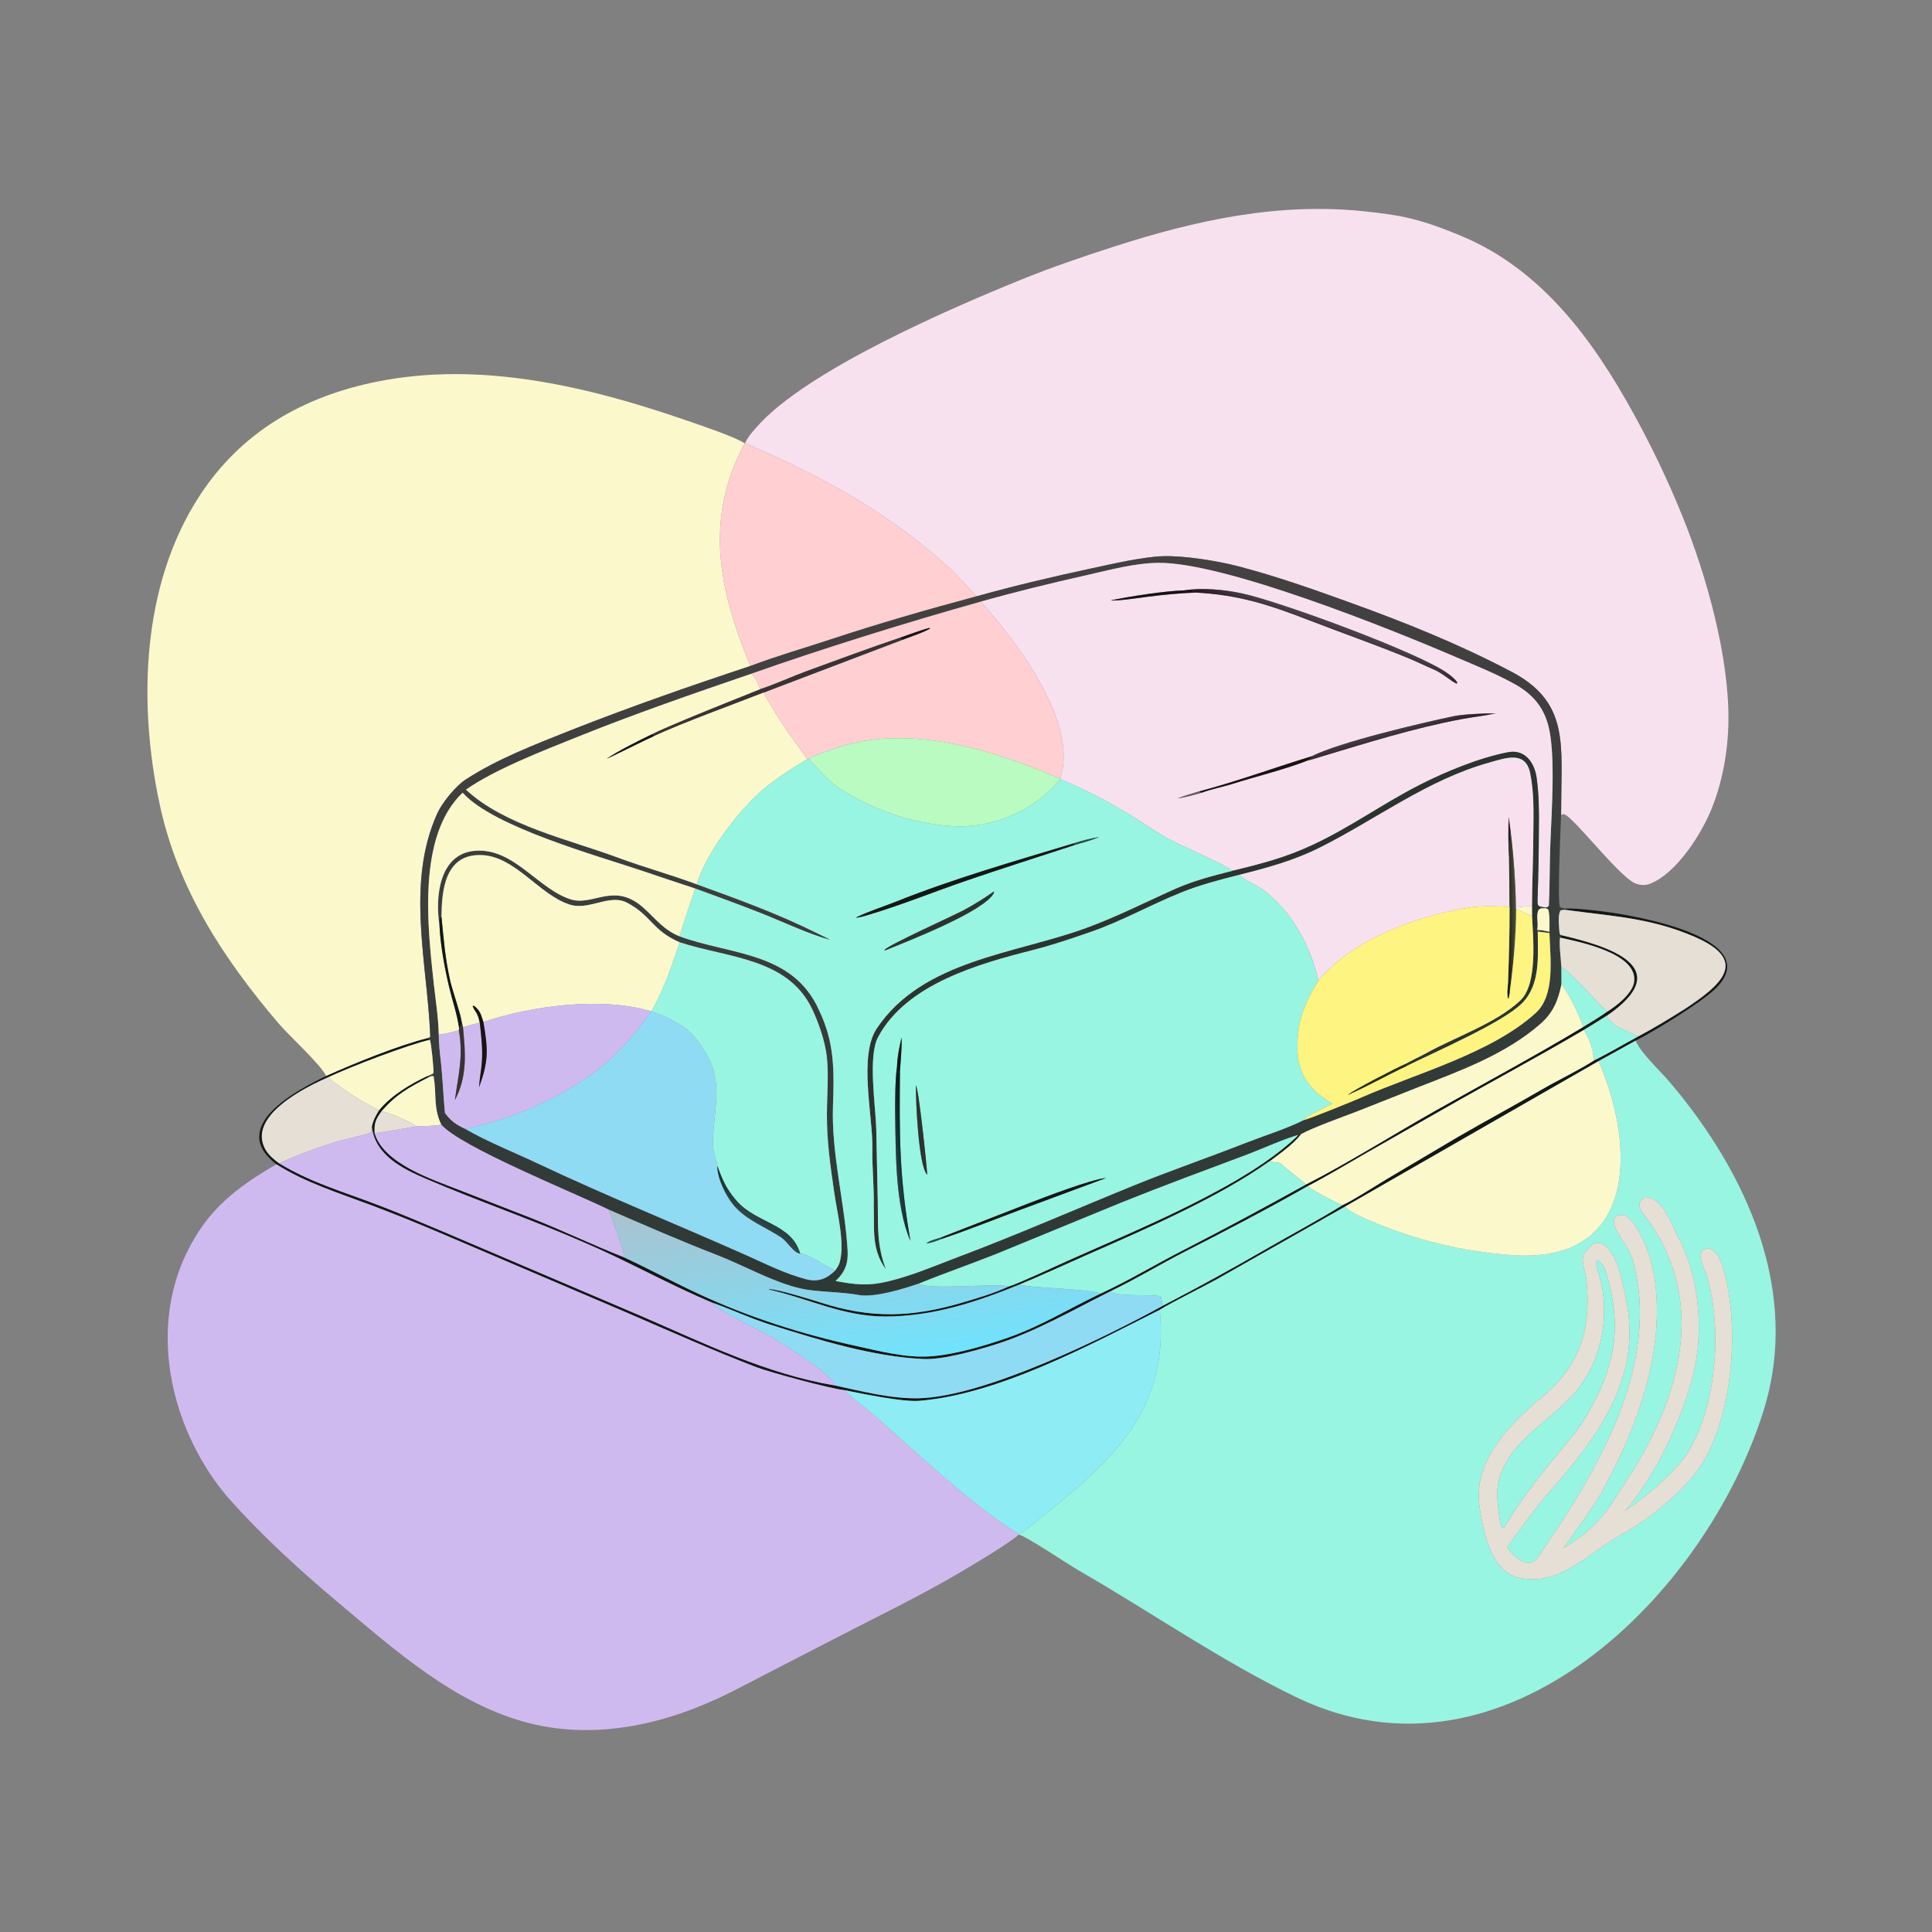 <svg width="1024" height="1024" viewBox="0 0 1024 1024" fill="none" xmlns="http://www.w3.org/2000/svg">
<rect x="0" y="0" width="1024" height="1024" fill="#808080" stroke="none"/>
<path d="M394.936 234.857C396.314 231.605 399.041 228.601 401.372 225.977C427.738 196.286 503.538 163.507 541.555 148.093C557.413 141.664 573.702 136.108 589.981 130.854C633.922 116.674 677.982 106.999 724.414 112.139C732.215 113.002 740.148 113.957 747.78 115.833C757.113 118.126 766.362 121.614 775.201 125.354C817.381 143.202 844.352 180.247 865.756 219.112C875.533 236.864 884.222 255.024 891.817 273.822C904.487 305.183 916.437 347.898 916.106 381.868C915.948 398.142 912.836 415.556 906.408 430.498C900.9 443.302 888.382 462.689 875.013 468.217C872.064 469.436 869.217 469.336 866.314 468C857.649 464.012 833.234 432.105 828.879 431.524C828.377 431.457 827.903 431.791 827.414 431.924C827.454 428.128 827.479 424.118 827.532 420.376C827.934 391.602 829.637 371.082 801.217 356.088C773.738 341.59 745.622 330.256 716.349 319.671C696.593 312.527 676.809 305.501 656.421 300.174C645.284 297.247 627.463 294.433 616.404 294.799C605.548 295.158 589.891 298.818 578.868 301.18C558.64 305.514 537.514 310.467 517.588 316.072C512.769 310.978 506.808 304.251 501.702 299.684C468.632 270.099 435.129 252.386 394.936 234.857Z" fill="#F8E1EE"/>
<path d="M172.873 570.316C170.125 564.318 152.931 548.656 147.627 542.42C118.147 507.763 94.183 471.029 84.579 426.079C73.17 372.678 75.066 310.309 105.427 263.322C127.61 228.994 160.583 210.138 200.062 202.233C254.868 191.259 311.542 204.805 363.426 222.694C370.075 224.986 389.495 231.464 394.722 234.956C373.011 275.173 381.144 313.126 397.719 352.995C365.718 363.578 333.856 374.707 302.437 387.079C283.63 394.605 263.857 402.093 246.823 413.163C241.392 416.693 234.315 425.52 231.792 431.078C214.981 468.114 226.509 510.532 228.057 549.279C228.078 549.788 227.196 550.071 226.848 550.224C211.117 554.077 187.841 563.625 172.873 570.316Z" fill="#FBF8CC"/>
<path d="M394.723 234.953L394.936 234.855C435.129 252.384 468.632 270.097 501.702 299.682C506.808 304.249 512.769 310.976 517.588 316.07C491.59 323.016 466.084 330.369 440.529 338.808C426.27 343.517 411.769 347.675 397.72 352.992C381.145 313.123 373.012 275.17 394.723 234.953Z" fill="#FFCFD2"/>
<path d="M397.72 352.993C411.769 347.676 426.27 343.518 440.529 338.809C466.084 330.37 491.59 323.017 517.588 316.071C537.514 310.466 558.64 305.513 578.868 301.179C589.891 298.817 605.548 295.157 616.404 294.798C627.463 294.432 645.284 297.246 656.421 300.173C676.809 305.5 696.593 312.526 716.349 319.67C745.622 330.255 773.738 341.589 801.217 356.087C829.637 371.081 827.934 391.601 827.532 420.375C827.479 424.117 827.454 428.127 827.414 431.923C827.211 437.576 825.369 477.125 826.796 480.789C827.81 481.119 828.538 481.368 829.578 481.593L829.523 482.209C828.567 482.314 827.286 482.209 826.954 482.845C825.548 485.544 826.377 491.657 826.618 494.743C827.251 495.63 826.9 495.368 827.506 495.715L826.869 496.947C826.226 500.38 827.388 508.535 827.552 512.568C827.586 515.653 827.649 518.747 827.571 521.829C825.854 530.264 823.211 536.718 816.627 542.525C798.241 558.74 774.134 567.475 751.72 576.242L718.825 589.249C711.769 591.968 695.571 597.716 689.503 601.185C689.239 601.27 688.287 601.548 688.092 601.674C684.915 601.884 666.57 609.831 662.435 611.381C639.985 619.8 617.059 628.261 594.811 637.185L528.715 664.344C514.943 669.868 501.046 674.61 487.029 680.327C478.821 683.148 463.327 687.917 455.082 686.359C446.022 684.647 433.165 684.866 424.862 683.031C409.759 679.692 394.183 670.643 379.732 665.063C360.471 657.624 341.543 649.326 322.598 641.124C304.538 632.279 243.656 607.726 233.878 596.033C229.547 587.133 231.485 579.517 229.811 570.442C228.649 570.065 228.487 570.463 227.004 571.067L226.611 570.272C228.067 569.748 228.375 569.628 229.715 568.869C230.04 567.243 228.519 552.304 227.819 551.135L226.849 550.222C227.197 550.069 228.079 549.786 228.058 549.277C226.51 510.53 214.982 468.112 231.793 431.076C234.316 425.518 241.393 416.691 246.824 413.161C263.858 402.091 283.631 394.603 302.438 387.077C333.857 374.705 365.719 363.576 397.72 352.993ZM519.97 318.842C481.276 329.712 435.942 343.76 398.127 357.13C367.295 367.687 336.425 378.35 306.173 390.523C288.857 397.491 262.257 407.749 246.97 418.527C267.204 437.485 301.949 445.055 327.315 454.49C341.042 459.595 355.523 463.554 369.328 468.714C390.883 476.508 412.298 484.277 432.845 494.513C435.313 495.742 437.784 496.836 440.165 498.238C428.277 494.962 414.862 488.515 403.25 483.933C391.62 479.343 380.135 475.171 368.386 470.885C360.612 468.369 348.523 464.31 340.911 461.725C317.551 453.791 261.542 438.474 245.203 420.135C221.113 442.99 226.594 490.937 229.893 521.166C230.848 529.913 232.378 539.537 232.546 548.294C232.561 552.519 233.008 557.064 233.502 561.288C234.615 570.789 234.922 580.392 235.817 589.89C238.885 594.125 241.909 596.166 246.586 598.346C258.798 605.345 272.058 610.559 284.776 616.561C321.235 633.769 358.646 648.871 395.47 665.254C405.849 669.871 415.991 675.042 427.022 677.948C433.586 679.678 438.154 677.86 442.854 673.22C443.551 672.227 444.643 670.455 444.977 669.331C448.007 659.115 443.71 642.955 442.187 632.249C440.065 617.337 438.231 605.352 438.284 590.296C438.319 580.35 439.313 569.432 438.201 559.844C437.278 551.889 433.961 542.225 430.542 535.001C417.589 507.631 385.988 507.852 360.26 499.441C345.487 493.058 345.435 485.32 332.294 478.419C323.006 473.541 311.942 482.918 301.697 479.354C285.681 474.136 273.006 453.8 255.192 453.204C235.591 452.548 234.161 472.253 233.995 485.961L233.135 486.558C233.049 487.913 232.987 489.175 232.943 490.532C230.55 475.546 232.69 452.331 251.988 450.919C272.754 449.399 285.369 471.846 303.462 476.975C315.473 479.689 326.071 467.367 341.562 481.607C348.173 487.684 351.812 492.819 360.209 496.295C387.2 506.217 420.354 504.306 434.171 535.595C442.415 552.618 442.138 567.689 441.493 586.075C440.594 611.727 447.763 637.369 449.254 662.794C449.655 669.634 447.887 674.315 442.846 678.951C453.249 680.869 459.9 681.72 470.472 679.213C483.531 676.117 495.176 670.991 507.663 666.294C539.218 654.425 570.14 640.822 601.35 628.151C620.357 620.434 640.461 613.527 659.599 606.01C669.224 602.229 681.893 598.248 690.857 593.742C694.751 592.746 716.145 584.062 721.849 581.568C750.768 568.921 790.467 558.198 813.917 536.946C824.433 527.416 821.642 507.933 821.231 494.553L815.044 493.748L814.755 492.894C817.108 492.854 818.93 493.363 821.229 493.843C821.252 490.577 821.481 485.673 820.73 482.49C820.537 481.67 820.144 481.796 819.068 481.355L818.947 480.983C820.484 480.702 819.885 481.095 820.914 480.036C821.431 469.752 821.314 459.408 821.652 449.111C822.197 432.471 824.761 399.713 820.581 384.324C817.843 374.245 811.944 367.684 802.913 362.636C792.992 357.091 782.123 352.767 771.679 348.277C736.741 333.255 648.375 297.749 613.677 298.321C601.001 298.529 588.378 302.038 576.068 304.816C557.232 309.065 538.55 313.587 519.97 318.842Z" fill="url(#paint0_linear_2243_35104)"/>
<path d="M519.969 318.844C538.549 313.589 557.231 309.067 576.067 304.818C588.377 302.04 601 298.531 613.676 298.323C648.374 297.751 736.74 333.257 771.678 348.279C782.122 352.769 792.991 357.093 802.912 362.638C811.943 367.686 817.842 374.247 820.58 384.326C824.76 399.715 822.196 432.473 821.651 449.113C821.313 459.41 821.43 469.754 820.913 480.038C819.884 481.097 820.483 480.704 818.946 480.985C815.687 480.416 814.804 480.796 814.927 477.142C815.35 464.574 815.586 451.973 815.626 439.398C815.766 430.471 815.673 420.922 814.428 412.167C813.308 404.283 808.311 397.017 799.424 398.688C784.208 401.549 765.957 409.118 752.27 416.11C732.746 426.083 715.527 438.644 695.656 447.858C681.481 454.516 668.296 457.931 653.257 461.54C649.667 458.301 624.838 447.809 619 444.445C612.429 440.658 605.817 436.169 599.348 432.162C586.915 424.46 575.354 418.604 561.924 412.919L562.015 412.638C571.676 382.321 538.911 340.621 519.969 318.844ZM627.337 312.941C618.305 313.098 597.567 316.241 588.578 318.266C592.63 318.544 603.696 316.887 608.103 316.312C617.038 315.147 624.588 314.488 633.582 314.059C656.843 315.287 672.687 320.566 694.104 328.848C711.213 335.464 728.66 341.546 745.656 348.518C750.331 350.437 754.877 352.629 759.495 354.673C764.402 356.484 769.547 361.573 772.154 362.33L772.363 361.698C771.174 359.801 769.116 358.259 767.324 356.936C752.728 346.158 678.197 318.731 658.171 314.489C648.592 312.459 637.09 311.39 627.337 312.941ZM695.323 400.801C675.912 406.736 654.951 414.39 635.444 419.494C631.56 420.66 627.84 421.737 624.04 423.182C628.184 422.65 632.764 421.338 636.809 420.192C641.167 418.476 648.482 416.979 653.208 415.487C665.588 411.577 680.87 407.85 692.817 403.184C695.114 402.672 697.613 401.807 699.893 401.123C724.425 393.762 749.091 385.978 774.282 381.217C780.45 380.051 786.609 379.444 792.766 378.071C787.099 378.11 775.939 378.476 770.665 379.569C753.912 383.04 709.483 393.52 695.323 400.801Z" fill="#F8E1EE"/>
<path d="M627.338 312.938C637.091 311.387 648.593 312.456 658.172 314.486C678.198 318.728 752.729 346.155 767.325 356.933C769.117 358.256 771.175 359.798 772.364 361.695L772.155 362.327C769.548 361.57 764.403 356.481 759.496 354.67C754.878 352.626 750.332 350.434 745.657 348.515C728.661 341.543 711.214 335.461 694.105 328.845C672.688 320.563 656.844 315.284 633.583 314.056C632.073 312.507 629.994 312.986 627.338 312.938Z" fill="url(#paint1_linear_2243_35104)"/>
<path d="M588.578 318.265C597.567 316.24 618.305 313.097 627.337 312.94C629.993 312.988 632.072 312.509 633.582 314.058C624.588 314.487 617.038 315.146 608.103 316.311C603.696 316.886 592.63 318.543 588.578 318.265Z" fill="#181415"/>
<path d="M398.127 357.132C435.942 343.762 481.276 329.714 519.97 318.844C538.912 340.621 571.677 382.321 562.016 412.638C559.481 411.887 556.599 410.452 554.057 409.427C519.653 395.559 478.051 383.818 441.722 396.997C437.221 398.63 432.613 399.671 428.654 402.375L427.781 402.454C425.822 398.997 420.8 392.711 418.307 389.107C413.323 381.903 408.769 374.889 404.688 367.105L478.108 339.185C480.778 338.162 491.57 334.508 493.373 332.768L492.951 333.209L492.559 332.786C488.636 333.806 481.203 336.56 477.109 337.953C460.494 343.57 444.25 349.606 427.801 355.61C420.657 358.218 409.479 363.239 402.829 365.277C401.534 361.722 400.867 359.875 398.127 357.132Z" fill="#FFCFD2"/>
<path d="M477.107 337.951C481.201 336.558 488.634 333.804 492.557 332.784L492.949 333.207L493.371 332.766C491.568 334.506 480.776 338.16 478.106 339.183L477.107 337.951Z" fill="#181415"/>
<path d="M402.828 365.277C409.478 363.239 420.656 358.218 427.8 355.61C444.249 349.606 460.493 343.57 477.108 337.953L478.107 339.185L404.688 367.105C386.779 374.106 363.763 382.337 346.662 390.117L345.938 389C347.441 388.086 350.176 386.926 351.85 386.19C368.631 378.814 385.844 372.161 402.828 365.277Z" fill="#393333"/>
<path d="M246.969 418.53C262.256 407.752 288.856 397.494 306.172 390.526C336.424 378.353 367.294 367.69 398.126 357.133C400.866 359.876 401.533 361.723 402.828 365.278C385.844 372.162 368.631 378.815 351.85 386.191C350.176 386.927 347.441 388.087 345.937 389.001C339.971 391.777 326.793 398.429 321.639 402.106C322.141 402.133 343.686 391.343 346.662 390.118C363.763 382.338 386.779 374.107 404.687 367.106C408.768 374.89 413.322 381.904 418.306 389.108C420.799 392.712 425.821 398.998 427.78 402.455C420.371 406.879 413.253 411.417 406.492 416.761C393.021 427.409 373.918 452.147 369.327 468.717C355.522 463.557 341.041 459.598 327.314 454.493C301.948 445.058 267.203 437.488 246.969 418.53Z" fill="#FBF8CC"/>
<path d="M695.322 400.8C709.482 393.519 753.911 383.039 770.664 379.568C775.938 378.475 787.098 378.109 792.765 378.07C786.608 379.443 780.449 380.05 774.281 381.216C749.09 385.977 724.424 393.761 699.892 401.122C697.612 401.806 695.113 402.671 692.816 403.183C693.824 402.316 694.304 402.133 695.455 401.484L695.322 400.8Z" fill="url(#paint2_linear_2243_35104)"/>
<path d="M346.662 390.117C343.686 391.342 322.141 402.132 321.639 402.105C326.793 398.428 339.971 391.776 345.937 389L346.662 390.117Z" fill="#121816"/>
<path d="M428.652 402.375C432.611 399.671 437.219 398.63 441.72 396.997C478.049 383.818 519.651 395.559 554.055 409.427C556.597 410.452 559.479 411.887 562.014 412.638L561.923 412.919C549.896 428.499 528.121 438.213 508.508 437.997C486.959 437.76 462.078 429.4 444.142 417.392C439.638 414.376 432.704 406.459 428.652 402.375Z" fill="#B9FBC0"/>
<path d="M653.257 461.539C668.296 457.93 681.481 454.515 695.656 447.857C715.527 438.643 732.746 426.082 752.27 416.109C765.957 409.117 784.208 401.548 799.424 398.687C808.311 397.016 813.308 404.282 814.428 412.166C815.673 420.921 815.766 430.47 815.626 439.397C815.586 451.972 815.35 464.573 814.927 477.141C814.804 480.795 815.687 480.415 818.946 480.984L819.067 481.356C816.601 481.551 816.681 481.113 815.333 482.432C814.068 486.264 815.52 488.629 814.754 492.895L815.043 493.749C815.077 506.694 816.616 521.834 806.664 531.778C796.359 542.075 760.519 557.565 745.539 565.013L745.409 563.697C746.825 562.668 753.406 559.615 755.463 558.463C771.173 549.665 793.038 542.398 805.834 530.25C814.949 521.596 812.629 497.912 812.017 485.499L811.982 480.112C812.031 467.161 812.709 454.019 812.699 440.984C812.803 430.457 813.134 420.109 811.003 409.732C808.521 397.646 797.731 401.843 789.203 404.223C756.571 413.336 729.667 434.096 699.797 449.098C685.826 456.114 671.915 459.908 656.849 463.667C647.262 466.082 635.154 469.269 626.137 473.022C609.876 479.485 594.646 488.241 578.069 493.935C567.9 497.473 558.012 500.858 547.511 503.527C518.707 510.848 480.438 521.527 465.414 549.658C459.94 559.907 464.079 585.897 464.437 598.427L465.235 636.856C465.476 650.791 464.665 659.489 469.535 672.777C461.86 662.185 463.478 651.885 463.105 639.411C463.354 629.446 462.18 618.528 462.365 608.69C462.689 591.487 454.947 559.655 464.754 545.038C489.047 508.828 537.969 505.652 575.573 491.901C592.314 485.78 607.54 477.937 623.79 470.732C632.967 466.709 643.788 463.917 653.257 461.539Z" fill="#2B342F"/>
<path d="M635.443 419.494C654.95 414.39 675.911 406.736 695.322 400.801L695.455 401.485C694.304 402.134 693.824 402.317 692.816 403.184C680.869 407.85 665.587 411.577 653.207 415.487C648.481 416.979 641.166 418.476 636.808 420.192L635.443 419.494Z" fill="#181415"/>
<path d="M800.736 441.368C800.382 438.574 800.041 435.778 799.625 432.992C799.398 439.633 799.37 448.013 799.845 454.668L800.117 480.622C793.27 480.409 785.318 479.953 778.588 481.032C750.691 485.507 717.308 497.656 698.795 519.709C694.626 501.473 684.955 483.377 669.986 471.967C666.276 469.139 659.725 466.711 656.85 463.669C671.916 459.91 685.827 456.116 699.798 449.1C729.668 434.098 756.572 413.338 789.204 404.225C797.732 401.845 808.522 397.648 811.004 409.734C813.135 420.111 812.804 430.459 812.7 440.986C812.71 454.021 812.032 467.163 811.983 480.114C809.274 480.396 806.061 480.636 803.416 480.997C803.383 469.58 802.162 452.53 800.736 441.368Z" fill="#F8E1EE"/>
<path d="M427.779 402.454L428.652 402.375C432.704 406.459 439.638 414.376 444.142 417.392C462.078 429.4 486.959 437.76 508.508 437.997C528.121 438.213 549.896 428.499 561.923 412.919C575.353 418.604 586.914 424.46 599.347 432.162C605.816 436.169 612.428 440.658 618.999 444.445C624.837 447.809 649.666 458.301 653.256 461.54C643.787 463.918 632.966 466.71 623.789 470.733C607.539 477.938 592.313 485.781 575.572 491.902C537.968 505.653 489.046 508.829 464.753 545.039C454.946 559.656 462.688 591.488 462.364 608.691C462.179 618.529 463.353 629.447 463.104 639.412C463.477 651.886 461.859 662.186 469.534 672.778C464.664 659.49 465.475 650.792 465.234 636.857L464.436 598.428C464.078 585.898 459.939 559.908 465.413 549.659C480.437 521.528 518.706 510.849 547.51 503.528C558.011 500.859 567.899 497.474 578.068 493.936C594.645 488.242 609.875 479.486 626.136 473.023C635.153 469.27 647.261 466.083 656.848 463.668C659.723 466.71 666.274 469.138 669.984 471.966C684.953 483.376 694.624 501.472 698.793 519.708C693.565 528.225 689.449 536.479 688.187 546.511C685.929 564.47 690.419 575.922 706.351 584.941C702.886 586.739 692.832 591.151 690.855 593.744C681.891 598.25 669.222 602.231 659.597 606.012C640.459 613.529 620.355 620.436 601.348 628.153C570.138 640.824 539.216 654.427 507.661 666.296C495.174 670.993 483.529 676.119 470.47 679.215C459.898 681.722 453.247 680.871 442.844 678.953C447.885 674.317 449.653 669.636 449.252 662.796C447.761 637.371 440.592 611.729 441.491 586.077C442.136 567.691 442.413 552.62 434.169 535.597C420.352 504.308 387.198 506.219 360.207 496.297C361.647 490.022 366.351 477.842 368.384 470.887C380.133 475.173 391.618 479.345 403.248 483.935C414.86 488.517 428.275 494.964 440.163 498.24C437.782 496.838 435.311 495.744 432.843 494.515C412.296 484.279 390.881 476.51 369.326 468.716C373.917 452.146 393.02 427.408 406.491 416.76C413.252 411.416 420.37 406.878 427.779 402.454ZM569.145 446.971C537.642 456.46 505.639 465.632 475.102 477.82C468.025 480.644 461.029 482.767 454.142 486.079L453.941 486.459C457.185 485.943 459.926 485.004 463.043 484.047C479.193 479.089 494.895 472.735 510.844 467.23C530.26 460.528 549.942 454.351 569.458 447.911C574.071 446.58 578.161 445.458 582.638 443.66C577.935 444.364 573.656 445.515 569.145 446.971ZM475.433 565.293C474.483 571.567 474.349 584.474 474.457 590.91C474.792 610.894 474.443 639.406 482.563 657.707C476.628 623.751 476.669 602.071 476.983 567.936C477.38 562.243 478.03 555.517 477.882 549.894C476.554 555.312 475.66 559.707 475.433 565.293ZM498.654 655.923C496.433 656.645 492.569 657.586 490.963 659.006C493.461 658.875 496.721 657.613 499.085 656.656C512.053 652.299 526.774 646.467 539.714 641.614L586.28 624.355C578.32 625.023 553.313 634.697 545.256 637.783L498.654 655.923ZM526.801 472.501C521.628 476.13 516.338 479.45 510.765 482.434C505.713 485.139 469.772 501.378 468.918 503.454C468.868 503.575 468.901 503.715 468.893 503.846C480.858 498.922 521.773 483.124 526.804 473.266L526.801 472.501ZM485.483 575.297C485.288 582.773 486.811 618.337 491.448 622.63C491.236 617.901 486.899 576.809 485.483 575.297Z" fill="#98F5E1"/>
<path d="M636.808 420.19C632.763 421.336 628.183 422.648 624.039 423.18C627.839 421.735 631.559 420.658 635.443 419.492L636.808 420.19Z" fill="#645C62"/>
<path d="M245.202 420.137C261.541 438.476 317.55 453.793 340.91 461.727C348.522 464.312 360.611 468.371 368.385 470.887C366.352 477.842 361.648 490.022 360.208 496.297C351.811 492.821 348.172 487.686 341.561 481.609C326.07 467.369 315.472 479.691 303.461 476.977C285.368 471.848 272.753 449.401 251.987 450.921C232.689 452.333 230.549 475.548 232.942 490.534C233.418 500.943 235.658 513.018 238.071 523.215C239.802 530.533 242.267 537.408 243.337 544.948L243.215 546.046C238.785 547.29 237.012 547.814 232.545 548.296C232.377 539.539 230.847 529.915 229.892 521.168C226.593 490.939 221.112 442.992 245.202 420.137Z" fill="#FBF8CC"/>
<path d="M799.623 432.988C800.039 435.774 800.38 438.57 800.734 441.364C800.024 446.375 800.157 449.795 799.843 454.664C799.368 448.009 799.396 439.629 799.623 432.988Z" fill="#271C2D"/>
<path d="M800.734 441.367C802.16 452.529 803.381 469.579 803.414 480.996L803.568 481.624C803.668 494.82 802.005 512.862 800.165 526.055C799.754 524.311 799.541 522.95 799.273 521.174C799.773 507.701 800.165 494.098 800.115 480.621L799.843 454.667C800.157 449.798 800.024 446.378 800.734 441.367Z" fill="url(#paint3_linear_2243_35104)"/>
<path d="M569.146 446.971C573.657 445.515 577.936 444.364 582.639 443.66C578.162 445.458 574.072 446.58 569.459 447.911L569.146 446.971Z" fill="#264E48"/>
<path d="M569.458 447.909C549.942 454.349 530.26 460.526 510.844 467.228C494.895 472.733 479.193 479.087 463.043 484.045C459.926 485.002 457.185 485.941 453.941 486.457L454.142 486.077C461.029 482.765 468.025 480.642 475.102 477.818C505.639 465.63 537.642 456.458 569.145 446.969L569.458 447.909Z" fill="#121816"/>
<path d="M233.994 485.96C234.16 472.252 235.59 452.547 255.191 453.203C273.005 453.799 285.68 474.135 301.696 479.353C311.941 482.917 323.005 473.54 332.293 478.418C345.434 485.319 345.486 493.057 360.259 499.44C355.413 513.977 352.603 522.314 345.395 536.032L345.049 535.992C318.706 528.175 282.118 533.003 256.212 541.665C254.942 537.894 254.493 535.536 251.234 533.124L250.466 533.141C251.907 536.813 252.992 535.971 254.271 541.987C251.755 542.692 247.754 543.67 245.399 544.485L244.452 540.309C244.344 538.499 239.532 523.796 238.808 520.669C235.953 508.331 235.204 498.345 233.994 485.96Z" fill="#FBF8CC"/>
<path d="M468.894 503.845C468.902 503.714 468.869 503.574 468.919 503.453C469.773 501.377 505.714 485.138 510.766 482.433C516.339 479.449 521.629 476.129 526.802 472.5L526.805 473.265C521.774 483.123 480.859 498.921 468.894 503.845Z" fill="#2B342F"/>
<path d="M698.793 519.706C717.306 497.653 750.689 485.504 778.586 481.029C785.316 479.95 793.268 480.406 800.115 480.619C800.165 494.096 799.773 507.699 799.273 521.172C799.084 524.039 798.811 526.503 799.238 529.366C799.834 528.896 799.966 527.06 800.165 526.054C802.005 512.861 803.668 494.818 803.568 481.622C806.01 482.765 809.596 484.576 812.016 485.498C812.628 497.911 814.948 521.595 805.833 530.25C793.037 542.398 771.172 549.665 755.462 558.463C753.405 559.615 746.824 562.668 745.408 563.697C740.384 565.862 717.815 577.46 714.337 580.335C724.622 575.858 735.192 569.847 745.538 565.012C760.518 557.564 796.358 542.075 806.663 531.778C816.615 521.834 815.076 506.693 815.042 493.748L821.229 494.553C821.64 507.933 824.431 527.417 813.915 536.947C790.465 558.199 750.766 568.921 721.847 581.568C716.143 584.062 694.749 592.746 690.855 593.742C692.832 591.149 702.886 586.737 706.351 584.939C690.419 575.92 685.929 564.469 688.187 546.51C689.449 536.478 693.565 528.223 698.793 519.706Z" fill="#FDF481"/>
<path d="M803.414 480.996C806.059 480.635 809.272 480.395 811.981 480.113L812.016 485.5C809.596 484.578 806.01 482.767 803.568 481.624L803.414 480.996Z" fill="#FBF8CC"/>
<path d="M814.754 492.894C815.52 488.628 814.068 486.263 815.333 482.431C816.681 481.112 816.601 481.55 819.067 481.355C820.143 481.796 820.536 481.67 820.729 482.49C821.48 485.673 821.251 490.577 821.228 493.843C818.929 493.363 817.107 492.854 814.754 492.894Z" fill="#FBF8CC"/>
<path d="M829.577 481.593C845.247 480.675 939.794 493.542 909.482 523.786C902.313 530.939 877.245 546.363 866.961 551.534L847.242 562.437L712.85 639.553L645.009 677.994C636.255 682.847 622.397 689.507 614.706 694.221C577.802 712.78 529.165 739.098 487.127 742.47C478.361 743.173 456.996 738.689 447.636 736.82C440.13 736.103 407.728 727.267 400.826 724.618C378.659 716.111 355.083 705.616 333.156 696.129L232.549 653.17C220.555 648.104 208.909 643.361 196.722 638.776C179.582 632.329 162.008 626.916 146.461 617.085C120.496 597.124 156.896 578 172.873 570.314C187.841 563.623 211.117 554.075 226.848 550.222L227.818 551.135C216.461 553.667 185.557 565.464 173.912 571C162.54 575.924 130.426 591.534 140.816 609.485C142.267 611.992 145.546 614.99 147.996 616.594C164.285 626.57 182.018 631.69 199.759 638.447C211.884 643.064 223.758 648.111 235.707 653.147L339.697 697.47C373.517 712.047 405.876 728.156 442.599 734.332C456.899 737.417 472.096 741.389 486.81 741.098C521.646 740.41 585.899 708.819 616.522 691.94C635.424 682.132 653.553 672.14 672.003 661.478C685.059 653.933 698.678 646.727 711.493 638.782C717.156 636.19 728.787 628.692 734.722 625.099L772.643 602.64C787.26 594.154 802.579 585.975 817.243 577.427C826.214 572.197 836.209 567.607 844.938 561.995C851.88 558.641 861.242 553.119 868.33 549.307C876.46 545.029 885.64 539.431 893.296 534.578C912.049 522.14 927.621 509.236 898.088 496.501C874.493 486.326 854.34 485.679 829.522 482.209L829.577 481.593Z" fill="#121816"/>
<path d="M827.505 495.717C826.899 495.37 827.25 495.632 826.617 494.745C826.376 491.659 825.547 485.546 826.953 482.847C827.285 482.211 828.566 482.316 829.522 482.211C854.34 485.681 874.493 486.328 898.088 496.503C927.621 509.238 912.049 522.142 893.296 534.58C885.64 539.433 876.46 545.031 868.33 549.309C862.567 546.443 854.878 544.644 851.527 538.413C889.15 512.589 852.565 501.597 827.505 495.717Z" fill="#E6DFD5"/>
<path d="M232.941 490.532C232.985 489.175 233.047 487.913 233.133 486.558L233.993 485.961C235.203 498.346 235.952 508.332 238.807 520.67C239.531 523.797 244.343 538.5 244.451 540.31C244.462 542.249 244.981 543.723 243.336 544.946C242.266 537.406 239.801 530.531 238.07 523.213C235.657 513.016 233.417 500.941 232.941 490.532Z" fill="#121816"/>
<path d="M826.868 496.947L827.505 495.715C852.565 501.595 889.15 512.587 851.527 538.411C847.489 540.983 843.576 543.409 839.473 545.881C814.604 560.524 789.035 574.109 763.901 588.486L722.743 611.939C713.485 617.265 702.474 623.895 693.073 628.714C671.358 641.043 650.258 652.045 628.012 663.407C614.664 670.225 602.658 677.631 588.873 684.255C568.43 694.411 547.904 706.461 526.027 713.079C516.031 716.103 499.689 720.775 489.373 720.299C462.742 719.071 434.316 710.288 408.92 702.297C397.94 698.842 387.857 694.093 377.353 690.367C354.615 680.894 333.057 668.572 310.306 658.848C282.497 646.606 253.669 636.763 225.756 624.789C213 619.317 198.984 612.289 197.059 597.248C197.805 593.594 199.025 591.65 200.854 588.518C207.312 580.583 217.454 574.522 226.61 570.272L227.003 571.067C216.478 576.538 210.17 579.961 202.23 588.968C199.099 593.428 198.308 595.099 198.558 600.622C203.404 616.792 228.929 625.011 243.369 630.701L281.337 645.496C298.119 652.103 314.457 659.973 330.616 666.343C344.134 672.635 357.188 679.706 370.421 685.846C397.073 698.212 424.785 707.053 453.458 713.318C465.833 716.023 479.697 719.716 492.501 718.925C505.894 718.098 522.012 713.277 534.718 708.814C551.824 702.805 567.156 693.285 583.352 685.619C598.304 678.701 612.121 670.317 626.703 662.839C648.816 651.5 670.439 639.87 692.17 627.803C713.898 616.754 739.362 600.773 760.974 588.582C786.863 573.978 813.716 559.578 839.065 544.343C843.593 541.598 847.511 539.191 851.874 536.159C856.908 533.146 865.048 526.561 866.047 520.754C868.683 505.435 837.524 499.35 826.868 496.947Z" fill="#121816"/>
<path d="M826.868 496.949C837.524 499.352 868.683 505.437 866.047 520.756C865.048 526.563 856.908 533.148 851.874 536.161C846.646 531.771 831.516 514.141 827.551 512.57C827.387 508.537 826.225 500.382 826.868 496.949Z" fill="#E6DFD5"/>
<path d="M360.259 499.441C385.987 507.852 417.588 507.631 430.541 535.001C433.96 542.225 437.277 551.889 438.2 559.844C439.312 569.432 438.318 580.35 438.283 590.296C438.23 605.352 440.064 617.337 442.186 632.249C443.709 642.955 448.006 659.115 444.976 669.331C444.642 670.455 443.55 672.227 442.853 673.22C437.714 671.575 428.426 664.203 424.136 664.504C419.606 648.399 400.849 648.517 390.368 636.393C385.029 630.217 382.931 625.506 380.202 617.882C379.988 615.68 378.064 611.868 377.946 607.017C377.575 591.639 383.185 576.419 376.053 561.857C368.532 546.5 360.392 541.619 345.395 536.033C352.603 522.315 355.413 513.978 360.259 499.441Z" fill="#98F5E1"/>
<path d="M827.551 512.57C831.516 514.141 846.646 531.771 851.874 536.161C847.511 539.193 843.593 541.6 839.065 544.345C838.062 540.234 830.703 524.806 827.57 521.831C827.648 518.749 827.585 515.655 827.551 512.57Z" fill="#98F5E1"/>
<path d="M800.165 526.053C799.966 527.059 799.834 528.895 799.238 529.365C798.811 526.502 799.084 524.039 799.273 521.172C799.541 522.948 799.754 524.309 800.165 526.053Z" fill="#121816"/>
<path d="M827.571 521.828C830.704 524.803 838.063 540.231 839.066 544.342C813.717 559.577 786.864 573.977 760.975 588.581C739.363 600.772 713.899 616.753 692.171 627.802C688.263 624.232 682.627 620.309 678.659 616.608C678.119 616.104 674.695 616.274 672.977 615.411C678.368 611.384 685.416 606.411 689.503 601.184C695.571 597.715 711.769 591.967 718.825 589.248L751.72 576.241C774.134 567.474 798.241 558.739 816.627 542.524C823.211 536.717 825.854 530.263 827.571 521.828Z" fill="#FBF8CC"/>
<path d="M256.212 541.666C282.118 533.004 318.706 528.176 345.049 535.993C337.141 547.317 327.987 558.492 316.909 566.876C296.306 582.469 271.799 593.047 246.585 598.346C241.908 596.166 238.884 594.125 235.816 589.89C234.921 580.392 234.614 570.789 233.501 561.288C233.007 557.064 232.56 552.519 232.545 548.294C237.012 547.812 238.785 547.288 243.215 546.044C245.685 560.167 242.854 569.86 241.094 583.084C247.834 570.322 246.671 558.129 245.399 544.486C247.754 543.671 251.755 542.693 254.271 541.988C255.089 548.791 255.916 556.133 255.397 562.953C255.043 567.6 254.177 571.611 253.908 576.354C258.986 562.292 258.736 556.482 256.212 541.666Z" fill="#CFBAF0"/>
<path d="M254.272 541.988C252.993 535.972 251.908 536.813 250.467 533.141L251.235 533.125C254.494 535.537 254.943 537.895 256.213 541.666C258.737 556.482 258.987 562.292 253.909 576.354C254.178 571.611 255.044 567.6 255.398 562.953C255.917 556.133 255.09 548.791 254.272 541.988Z" fill="#181415"/>
<path d="M345.05 535.992L345.396 536.032C360.393 541.618 368.533 546.499 376.054 561.856C383.186 576.418 377.576 591.638 377.947 607.016C378.065 611.867 379.989 615.679 380.203 617.881C380.086 624.816 385.435 635.528 390.434 640.514C397.404 647.466 405.96 650.485 414.026 655.833C417.488 658.128 420.218 663.719 424.137 664.503C428.427 664.202 437.715 671.574 442.854 673.219C438.154 677.859 433.586 679.677 427.022 677.947C415.991 675.041 405.849 669.87 395.47 665.253C358.646 648.87 321.235 633.768 284.776 616.56C272.058 610.558 258.798 605.344 246.586 598.345C271.8 593.046 296.307 582.468 316.91 566.875C327.988 558.491 337.142 547.316 345.05 535.992Z" fill="#90DBF4"/>
<path d="M839.473 545.88C843.576 543.408 847.489 540.982 851.527 538.41C854.878 544.641 862.567 546.44 868.33 549.306C861.242 553.118 851.88 558.64 844.938 561.994C843.978 555.404 842.909 551.545 839.473 545.88Z" fill="#98F5E1"/>
<path d="M244.452 540.312L245.399 544.489C246.671 558.132 247.834 570.325 241.094 583.087C242.854 569.863 245.685 560.17 243.215 546.047L243.337 544.949C244.982 543.726 244.463 542.252 244.452 540.312Z" fill="#393333"/>
<path d="M693.072 628.716C702.473 623.897 713.484 617.267 722.742 611.941L763.9 588.488C789.034 574.111 814.603 560.526 839.472 545.883C842.908 551.548 843.977 555.407 844.937 561.997C836.208 567.609 826.213 572.199 817.242 577.429C802.578 585.977 787.259 594.156 772.642 602.642L734.721 625.101C728.786 628.694 717.155 636.192 711.492 638.784C708.317 637.536 695.385 630.902 693.072 628.716Z" fill="#FBF8CC"/>
<path d="M173.912 571.002C185.557 565.466 216.461 553.669 227.818 551.137C228.518 552.306 230.039 567.245 229.714 568.871C228.374 569.63 228.066 569.75 226.61 570.274C217.454 574.524 207.312 580.585 200.854 588.52C200.169 587.898 199.958 587.928 199.033 587.486C192.142 584.197 179.332 575.896 173.912 571.002Z" fill="#FBF8CC"/>
<path d="M475.434 565.294C475.661 559.708 476.555 555.313 477.883 549.895C478.031 555.518 477.381 562.244 476.984 567.937L475.853 568.517C475.402 566.994 475.501 566.873 475.434 565.294Z" fill="#121816"/>
<path d="M847.241 562.438L866.96 551.535C868.984 557.396 880.662 568.408 884.995 573.521C925.788 621.661 954.554 684.375 934.691 747.8C904.078 845.55 796.817 951.948 687.726 899.891C647.554 880.604 609.748 854.207 571.154 832.026C566.535 829.353 543.752 814.149 540.035 813.34L540.029 813.123C542.588 811.853 546.974 808.299 549.36 806.387C588.391 775.095 619.92 748.458 614.705 694.222C622.396 689.508 636.254 682.848 645.008 677.995L712.849 639.554C715.235 642.222 721.978 645.199 725.38 646.663C749.753 657.155 774.723 663.297 801.129 665.229C867.122 670.055 867.43 608.898 847.241 562.438ZM871.81 634.492C870.02 635.885 869.789 635.939 868.94 637.949C868.685 641.597 871.415 643.739 873.376 646.469C905.217 690.773 890.061 741.524 862.939 783.511C851.273 801.57 847.763 808.66 828.754 820.576C834.817 811.515 843.84 799.826 849.059 790.651C867.636 757.028 883.298 714.778 876.649 675.938C874.903 665.734 870.301 652.354 862.692 644.995C861.203 643.555 857.333 643.708 855.713 645.364C853.419 650.903 863.258 660.208 865.205 667.088C881.173 723.518 845.798 780.977 814.945 825.616C810.16 832.538 801.688 824.821 798.853 820.003C803.88 812.738 815.158 797.569 820.738 791.252C846.514 762.072 870.431 730.685 861.894 689.079C860.641 682.975 859.436 676.479 857.25 670.366C854.209 662.942 847.262 651.25 839.311 665.354C837.825 667.99 840.807 675.743 840.902 678.757C843.375 704.992 837.509 723.557 817.363 740.487C799.531 755.473 779.855 775.035 784.45 800.27C786.501 812.804 790.336 832.926 805.278 836.266C826.692 841.241 842.725 822.314 860.036 812.928C874.007 805.352 894.233 789.106 902.671 774.92C917.965 749.209 921.567 706.763 914.717 677.66C913.494 672.465 910.229 658.505 902.59 662.485C899.548 666.704 903.111 671.344 904.453 675.684C912.971 703.24 909.917 743.795 895.244 768.838C888.749 779.923 871.42 794.133 861.1 800.963C877.389 782.946 891.81 751.353 897.615 727.726C903.042 705.637 900.564 676.694 889.83 656.477C886.044 649.346 881.225 634.274 871.81 634.492Z" fill="#98F5E1"/>
<path d="M712.85 639.554L847.242 562.438C867.431 608.897 867.123 670.055 801.13 665.229C774.724 663.297 749.754 657.155 725.381 646.663C721.979 645.199 715.236 642.222 712.85 639.554Z" fill="#FBF8CC"/>
<path d="M745.539 565.011C735.193 569.846 724.623 575.857 714.338 580.334C717.816 577.459 740.385 565.86 745.409 563.695L745.539 565.011Z" fill="#282E0F"/>
<path d="M482.563 657.707C474.443 639.406 474.792 610.894 474.457 590.91C474.349 584.474 474.483 571.567 475.433 565.293C475.5 566.872 475.401 566.993 475.852 568.516L476.983 567.936C476.669 602.071 476.628 623.751 482.563 657.707Z" fill="url(#paint4_linear_2243_35104)"/>
<path d="M202.23 588.97C210.17 579.963 216.478 576.54 227.003 571.069C228.486 570.465 228.648 570.067 229.81 570.444C231.484 579.519 229.546 587.135 233.877 596.035C231.443 596.78 223.901 596.848 220.966 597.005C216.38 594.221 207.356 589.953 202.23 588.97Z" fill="#FBF8CC"/>
<path d="M147.995 616.594C145.545 614.99 142.266 611.992 140.815 609.485C130.425 591.534 162.539 575.924 173.911 571C179.331 575.894 192.141 584.195 199.032 587.484C199.957 587.926 200.168 587.896 200.853 588.518C199.024 591.65 197.804 593.594 197.058 597.248L196.78 600.15C193.777 601.524 181.986 603.993 178.056 605.222C168.122 608.327 157.361 612.122 147.995 616.594Z" fill="#E6DFD5"/>
<path d="M491.448 622.63C486.811 618.337 485.288 582.773 485.483 575.297C486.899 576.809 491.236 617.901 491.448 622.63Z" fill="#2B342F"/>
<path d="M198.559 600.623C198.309 595.1 199.1 593.429 202.231 588.969C207.357 589.952 216.381 594.22 220.967 597.004C213.893 598.109 205.433 599.773 198.559 600.623Z" fill="#E6DFD5"/>
<path d="M233.878 596.035C243.656 607.728 304.538 632.281 322.598 641.126C323.653 643.735 331.133 664.572 331.02 666.003L330.617 666.345C314.458 659.975 298.12 652.105 281.338 645.498L243.37 630.703C228.93 625.013 203.405 616.794 198.559 600.624C205.433 599.774 213.893 598.11 220.967 597.005C223.902 596.848 231.444 596.78 233.878 596.035Z" fill="#CFBAF0"/>
<path d="M147.996 616.596C157.362 612.124 168.123 608.329 178.057 605.224C181.987 603.995 193.778 601.526 196.781 600.152L197.059 597.25C198.984 612.291 213 619.319 225.756 624.791C253.669 636.765 282.497 646.608 310.306 658.85C333.057 668.574 354.615 680.896 377.353 690.369C380.169 694.425 400.242 703.96 405.395 706.705C411.751 710.091 441.979 728.93 442.599 734.334C405.876 728.158 373.517 712.049 339.697 697.472L235.707 653.149C223.758 648.113 211.884 643.066 199.759 638.449C182.018 631.692 164.285 626.572 147.996 616.596Z" fill="#CFBAF0"/>
<path d="M688.09 601.677C688.285 601.551 689.237 601.273 689.501 601.188C685.414 606.415 678.366 611.388 672.975 615.415C645.656 634.894 606.66 651.661 575.699 665.295C564.51 670.222 551.611 676.193 540.448 680.782C517.579 690.136 494.328 697.763 469.303 697.776C446.918 697.789 428.756 688.306 407.72 683.544L407.49 683.247C411.597 683.071 431.004 689.104 435.338 690.494C461.668 698.937 483.358 698.238 509.69 690.509C517.662 688.169 526.94 685.459 534.594 681.884C539.247 680.572 560.453 670.693 565.732 668.319C601.313 652.315 660.476 628.773 688.09 601.677Z" fill="#121816"/>
<path d="M487.027 680.329C501.044 674.612 514.941 669.87 528.713 664.346L594.809 637.187C617.057 628.263 639.983 619.802 662.433 611.383C666.568 609.833 684.913 601.886 688.09 601.676C660.476 628.772 601.313 652.314 565.732 668.318C560.453 670.692 539.247 680.571 534.594 681.883C529.882 679.819 491.513 684.057 487.027 680.329Z" fill="#98F5E1"/>
<path d="M540.449 680.781C551.612 676.192 564.511 670.221 575.7 665.294C606.661 651.66 645.657 634.893 672.976 615.414C674.694 616.277 678.118 616.107 678.658 616.611C682.626 620.312 688.262 624.235 692.17 627.805C670.439 639.872 648.816 651.502 626.703 662.841C612.121 670.319 598.304 678.703 583.352 685.621C576.48 682.893 542.888 682.634 540.449 680.781Z" fill="#98F5E1"/>
<path d="M146.462 617.086C162.009 626.917 179.583 632.33 196.723 638.777C208.91 643.362 220.556 648.105 232.55 653.171L333.157 696.13C355.084 705.617 378.66 716.112 400.827 724.619C407.729 727.268 440.131 736.104 447.637 736.821C449.017 739.121 458.946 746.297 461.927 748.878C485.523 769.308 513.686 796.86 540.031 813.123L540.037 813.34C534 818.572 515.554 829.466 507.943 833.941C486.622 846.48 463.139 857.703 441.14 869.155L406.812 886.851C400.211 890.28 393.643 893.724 387.009 897.059C354.445 913.427 316.985 922.417 280.896 913.407C241.283 903.517 208.914 874.245 178.364 848.615C158.403 831.869 138.633 813.664 121.223 794.203C91.332 759.347 78.288 706.658 98.889 664.11C110.128 640.899 125.279 629.514 146.462 617.086Z" fill="#CFBAF0"/>
<path d="M424.135 664.505C420.216 663.721 417.486 658.13 414.024 655.835C405.958 650.487 397.402 647.468 390.432 640.516C385.433 635.53 380.084 624.818 380.201 617.883C382.93 625.507 385.028 630.218 390.367 636.394C400.848 648.518 419.605 648.4 424.135 664.505Z" fill="url(#paint5_linear_2243_35104)"/>
<path d="M498.654 655.923L545.256 637.783C553.313 634.697 578.32 625.023 586.28 624.355L539.714 641.614C526.774 646.467 512.053 652.299 499.085 656.656L498.654 655.923Z" fill="#121816"/>
<path d="M588.873 684.256C602.658 677.632 614.664 670.226 628.012 663.408C650.258 652.046 671.358 641.044 693.073 628.715C695.386 630.901 708.318 637.535 711.493 638.783C698.678 646.728 685.059 653.934 672.003 661.479C653.553 672.141 635.424 682.133 616.522 691.941C615.912 690.694 615.533 688.444 615.224 686.994C608.034 685.994 597.268 687.114 590.021 685.403C589.638 685.021 589.255 684.639 588.873 684.256Z" fill="#98F5E1"/>
<path d="M828.756 820.575C847.765 808.659 851.275 801.569 862.941 783.51C890.063 741.523 905.219 690.772 873.378 646.468C871.417 643.738 868.687 641.596 868.942 637.948C869.791 635.938 870.022 635.884 871.812 634.491C881.227 634.273 886.046 649.345 889.832 656.476C900.566 676.693 903.044 705.636 897.617 727.725C891.812 751.352 877.391 782.945 861.102 800.962C871.422 794.132 888.751 779.922 895.246 768.837C909.919 743.794 912.973 703.239 904.455 675.683C903.113 671.343 899.55 666.703 902.592 662.484C910.231 658.504 913.496 672.464 914.719 677.659C921.569 706.762 917.967 749.208 902.673 774.919C894.235 789.105 874.009 805.351 860.038 812.927C842.727 822.313 826.694 841.24 805.28 836.265C790.338 832.925 786.503 812.803 784.452 800.269C779.857 775.034 799.533 755.472 817.365 740.486C837.511 723.556 843.377 704.991 840.904 678.756C840.809 675.742 837.827 667.989 839.313 665.353C847.264 651.249 854.211 662.941 857.252 670.365C859.438 676.478 860.643 682.974 861.896 689.078C870.433 730.684 846.516 762.071 820.74 791.251C815.16 797.568 803.882 812.737 798.855 820.002C801.69 824.82 810.162 832.537 814.947 825.615C845.8 780.976 881.175 723.517 865.207 667.087C863.26 660.207 853.421 650.902 855.715 645.363C857.335 643.707 861.205 643.554 862.694 644.994C870.303 652.353 874.905 665.733 876.651 675.937C883.3 714.777 867.638 757.027 849.061 790.65C843.842 799.825 834.819 811.514 828.756 820.575ZM846.383 667.803C845.53 670.297 846.845 673.104 847.579 675.646C854.015 697.959 848.688 723.783 832.318 740.783C817.046 756.641 790.555 770.385 793.848 796.486C794.207 799.464 794.564 807.526 796.346 809.817C797.441 809.569 796.971 809.863 797.665 808.805C804.738 796.843 815.243 783.164 824.188 772.343C834.198 760.235 839.474 754.571 846.567 739.866C856.705 718.846 858.441 700.787 852.333 678.072C851.283 674.228 850.203 669.729 846.383 667.803Z" fill="#E6DFD5"/>
<path d="M322.598 641.125C341.543 649.327 360.471 657.625 379.732 665.064C394.183 670.644 409.759 679.693 424.862 683.032C433.165 684.867 446.022 684.648 455.082 686.36C463.327 687.918 478.821 683.149 487.029 680.328C491.515 684.056 529.884 679.818 534.596 681.882C526.942 685.457 517.664 688.167 509.692 690.507C483.36 698.236 461.67 698.935 435.34 690.492C431.006 689.102 411.599 683.07 407.492 683.246L407.722 683.542C428.758 688.304 446.92 697.787 469.305 697.774C494.33 697.761 517.581 690.134 540.45 680.78C542.889 682.633 576.481 682.892 583.353 685.62C567.157 693.286 551.825 702.806 534.719 708.815C522.013 713.278 505.895 718.099 492.502 718.926C479.698 719.717 465.834 716.024 453.459 713.319C424.786 707.054 397.074 698.213 370.422 685.847C357.189 679.707 344.135 672.636 330.617 666.344L331.02 666.002C331.133 664.571 323.653 643.734 322.598 641.125Z" fill="url(#paint6_linear_2243_35104)"/>
<path d="M499.087 656.655C496.723 657.612 493.463 658.874 490.965 659.005C492.571 657.585 496.435 656.644 498.656 655.922L499.087 656.655Z" fill="#264E48"/>
<path d="M797.664 808.807C796.97 809.865 797.44 809.571 796.345 809.819C794.563 807.528 794.206 799.466 793.847 796.488C790.554 770.387 817.045 756.643 832.317 740.785C848.687 723.785 854.014 697.961 847.578 675.648C846.844 673.106 845.529 670.299 846.382 667.805C850.202 669.731 851.282 674.23 852.332 678.074C858.44 700.789 856.704 718.848 846.566 739.868C839.473 754.573 834.197 760.237 824.187 772.345C815.242 783.166 804.737 796.845 797.664 808.807Z" fill="#98F5E1"/>
<path d="M377.354 690.37C387.858 694.096 397.941 698.845 408.921 702.3C434.317 710.291 462.743 719.074 489.374 720.302C499.69 720.778 516.031 716.106 526.027 713.082C547.904 706.464 568.431 694.414 588.874 684.258C589.256 684.641 589.639 685.023 590.022 685.405C597.269 687.116 608.035 685.996 615.225 686.996C615.534 688.446 615.912 690.696 616.522 691.943C585.899 708.822 521.647 740.413 486.811 741.101C472.097 741.392 456.9 737.42 442.6 734.335C441.98 728.931 411.752 710.092 405.396 706.706C400.243 703.961 380.17 694.426 377.354 690.37Z" fill="#90DBF4"/>
<path d="M447.637 736.822C456.997 738.691 478.362 743.175 487.128 742.472C529.166 739.1 577.803 712.782 614.707 694.223C619.922 748.459 588.393 775.096 549.362 806.388C546.976 808.3 542.59 811.854 540.031 813.124C513.686 796.861 485.523 769.309 461.927 748.879C458.946 746.298 449.017 739.122 447.637 736.822Z" fill="#8EECF5"/>
<defs>
<linearGradient id="paint0_linear_2243_35104" x1="545.806" y1="677.649" x2="512.078" y2="304.577" gradientUnits="userSpaceOnUse">
<stop stop-color="#2D3935"/>
<stop offset="1" stop-color="#444141"/>
</linearGradient>
<linearGradient id="paint1_linear_2243_35104" x1="701.416" y1="338.816" x2="704.509" y2="330.519" gradientUnits="userSpaceOnUse">
<stop stop-color="#261624"/>
<stop offset="1" stop-color="#49404B"/>
</linearGradient>
<linearGradient id="paint2_linear_2243_35104" x1="740.895" y1="391.406" x2="739.738" y2="387.292" gradientUnits="userSpaceOnUse">
<stop stop-color="#2C1E29"/>
<stop offset="1" stop-color="#413941"/>
</linearGradient>
<linearGradient id="paint3_linear_2243_35104" x1="798.949" y1="483.516" x2="802.52" y2="483.467" gradientUnits="userSpaceOnUse">
<stop stop-color="#1F1C0E"/>
<stop offset="1" stop-color="#444839"/>
</linearGradient>
<linearGradient id="paint4_linear_2243_35104" x1="479.958" y1="609.562" x2="474.722" y2="610.067" gradientUnits="userSpaceOnUse">
<stop stop-color="#001A17"/>
<stop offset="1" stop-color="#243F43"/>
</linearGradient>
<linearGradient id="paint5_linear_2243_35104" x1="404.705" y1="638.103" x2="398.561" y2="647.241" gradientUnits="userSpaceOnUse">
<stop stop-color="#193139"/>
<stop offset="1" stop-color="#2F4848"/>
</linearGradient>
<linearGradient id="paint6_linear_2243_35104" x1="446.645" y1="626.158" x2="459.935" y2="722.542" gradientUnits="userSpaceOnUse">
<stop stop-color="#ABC2CF"/>
<stop offset="1" stop-color="#71E3FD"/>
</linearGradient>
</defs>
</svg>

